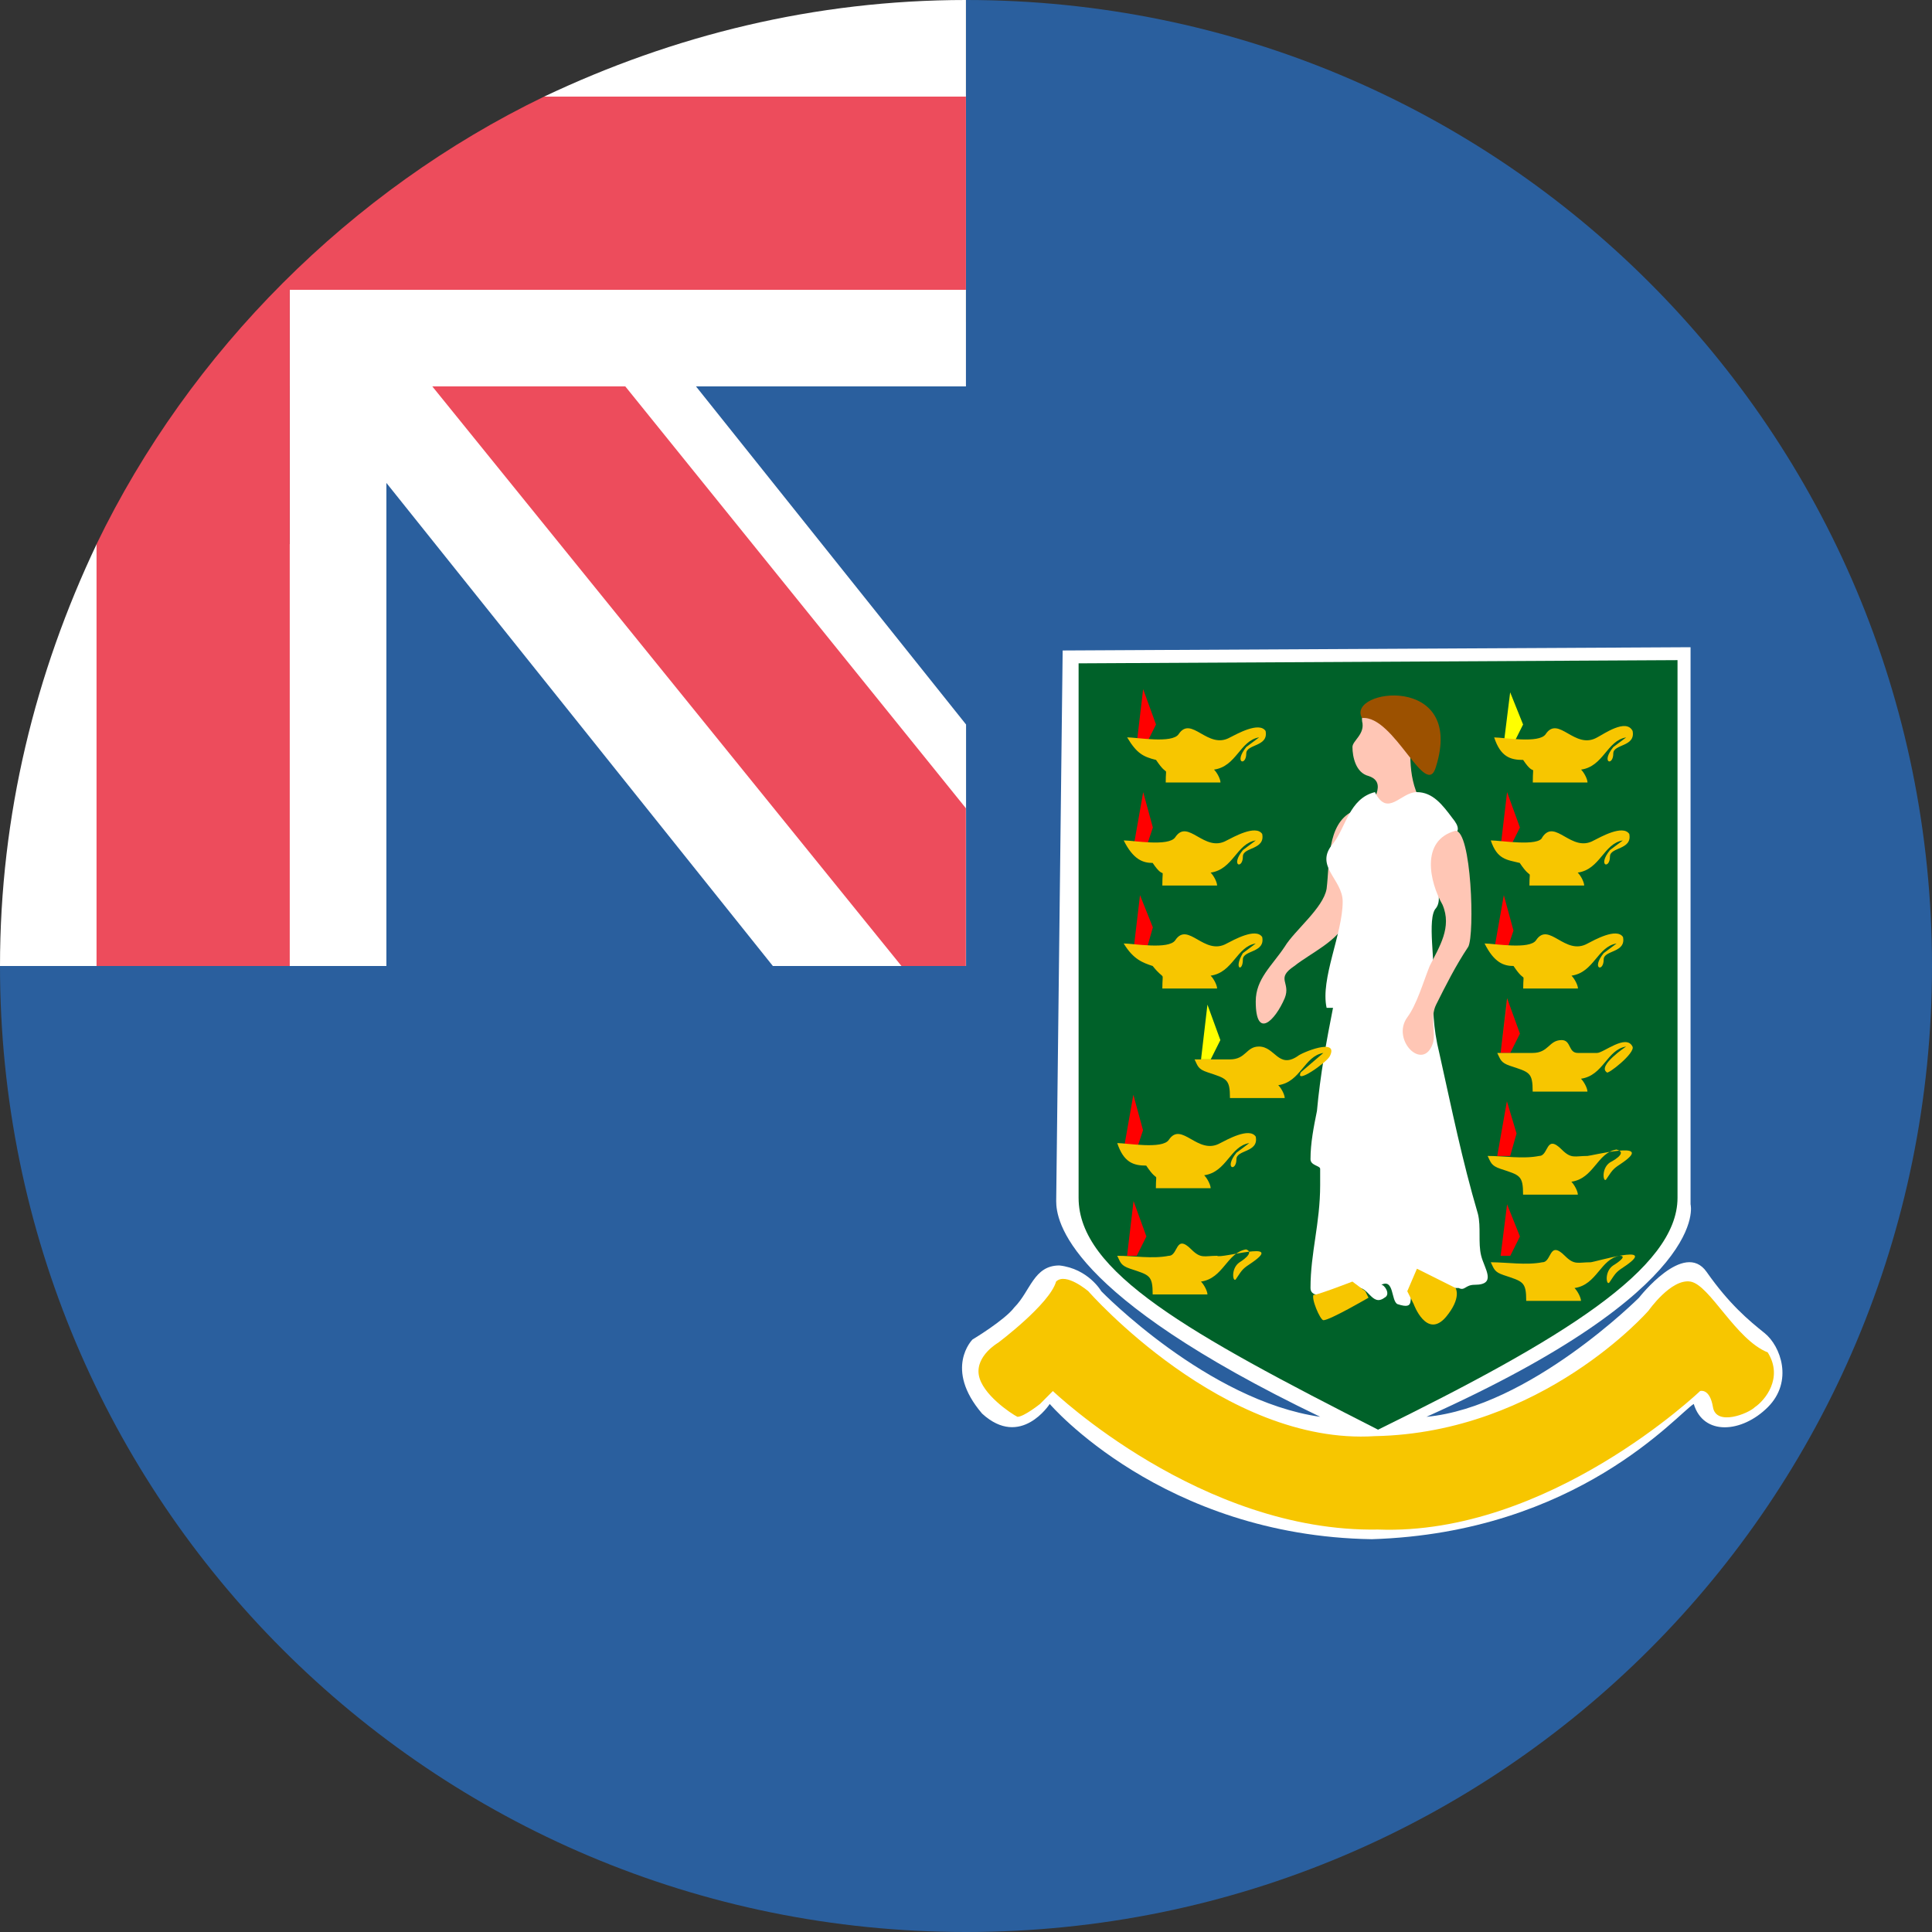 <svg width="32" height="32" viewBox="0 0 32 32" fill="none" xmlns="http://www.w3.org/2000/svg">
<rect x="0" y="0" width="32" height="32" fill="#333333" stroke="none"/>
<path d="M16 0V16H0C0 24.853 7.147 32 16 32C24.853 32 32 24.853 32 16C32 7.147 24.853 0 16 0Z" fill="#2A5F9E"/>
<path d="M5.332 5.333H16.532V16.534H5.332V5.333Z" fill="#2A5F9E"/>
<path d="M9.014 3.253V6.4H5.121L12.801 16H16.001V12L9.014 3.253Z" fill="white"/>
<path d="M4.8 9.013H1.6C0.587 11.147 0 13.493 0 16H6.4V6.347H4.8V9.013Z" fill="white"/>
<path d="M15.998 13.387L9.065 4.8H5.865L14.931 16H15.998V13.387Z" fill="#ED4C5C"/>
<path d="M9.013 1.6V4.8H4.799V6.4H15.999V0C13.493 0 11.146 0.587 9.013 1.6Z" fill="white"/>
<path d="M15.999 1.6H9.012C5.812 3.147 3.145 5.813 1.599 9.013V16H4.799V4.8H15.999V1.6Z" fill="#ED4C5C"/>
<path d="M17.601 10.774L28.001 10.72V19.947C28.001 19.947 28.374 21.334 23.627 23.467C25.334 23.307 27.147 21.494 27.147 21.494C27.147 21.494 27.894 20.534 28.267 21.067C28.641 21.6 28.961 21.867 29.227 22.08C29.494 22.294 29.707 22.88 29.281 23.307C28.854 23.734 28.214 23.787 28.054 23.254C27.787 23.414 26.134 25.387 22.721 25.494C19.254 25.44 17.387 23.254 17.387 23.254C17.387 23.254 16.907 24 16.267 23.414C15.627 22.667 16.107 22.187 16.107 22.187C16.107 22.187 16.641 21.867 16.801 21.654C17.067 21.387 17.121 20.96 17.547 20.96C18.027 21.014 18.241 21.387 18.241 21.387C18.241 21.387 20.001 23.2 21.867 23.467C17.654 21.44 17.494 20.214 17.494 19.893L17.601 10.774Z" fill="white"/>
<path d="M17.865 10.987L27.785 10.934V19.84C27.785 21.014 25.865 22.187 22.825 23.68C19.678 22.08 17.865 21.067 17.865 19.84V10.987Z" fill="#006129"/>
<path d="M18.987 12.32L19.147 12L18.934 11.414L18.827 12.32H18.987Z" fill="url(#paint0_linear_363_515)"/>
<path d="M18.989 14.026L19.095 13.706L18.935 13.12L18.775 14.026H18.989Z" fill="url(#paint1_linear_363_515)"/>
<path d="M18.989 15.733L19.095 15.36L18.882 14.827L18.775 15.733H18.989Z" fill="url(#paint2_linear_363_515)"/>
<path d="M20.053 17.547L20.213 17.227L19.999 16.64L19.893 17.547H20.053Z" fill="url(#paint3_linear_363_515)"/>
<path d="M18.826 19.04L18.932 18.72L18.772 18.133L18.612 19.04H18.826Z" fill="url(#paint4_linear_363_515)"/>
<path d="M18.828 20.8L18.988 20.48L18.775 19.893L18.668 20.8H18.828Z" fill="url(#paint5_linear_363_515)"/>
<path d="M25.067 12.32L25.227 12L25.013 11.467L24.907 12.32H25.067Z" fill="url(#paint6_linear_363_515)"/>
<path d="M25.015 14.026L25.175 13.706L24.962 13.12L24.855 14.026H25.015Z" fill="url(#paint7_linear_363_515)"/>
<path d="M24.961 15.733L25.068 15.413L24.908 14.827L24.748 15.733H24.961Z" fill="url(#paint8_linear_363_515)"/>
<path d="M25.015 17.44L25.175 17.12L24.962 16.533L24.855 17.44H25.015Z" fill="url(#paint9_linear_363_515)"/>
<path d="M25.013 19.147L25.119 18.774L24.959 18.24L24.799 19.147H25.013Z" fill="url(#paint10_linear_363_515)"/>
<path d="M25.015 20.8L25.175 20.48L24.962 19.947L24.855 20.8H25.015Z" fill="url(#paint11_linear_363_515)"/>
<path d="M22.561 11.947C22.615 12.16 22.401 12.267 22.401 12.373C22.401 12.533 22.455 12.8 22.668 12.853C22.988 12.96 22.721 13.28 22.615 13.547C22.935 13.493 23.308 13.493 23.628 13.44C23.308 12.96 23.361 12.587 23.361 12.053C23.361 11.68 22.508 11.52 22.561 11.947Z" fill="#FFC6B5"/>
<path d="M22.399 13.44C21.973 13.653 22.026 14.293 21.973 14.72C21.919 15.04 21.439 15.413 21.279 15.68C21.066 16 20.799 16.213 20.799 16.587C20.799 17.227 21.119 16.907 21.279 16.533C21.386 16.267 21.119 16.213 21.439 16C21.706 15.787 22.186 15.573 22.293 15.253C22.453 14.773 22.346 13.973 22.399 13.44Z" fill="#FFC6B5"/>
<path d="M22.773 13.12C22.986 13.546 23.199 13.12 23.466 13.12C23.733 13.12 23.893 13.333 24.053 13.546C24.319 13.866 23.946 13.813 23.786 14.08C23.626 14.346 23.946 14.826 23.786 15.04C23.626 15.2 23.786 16 23.733 16.266C23.733 16.693 23.733 17.013 23.839 17.44C24.053 18.4 24.213 19.2 24.479 20.106C24.533 20.32 24.479 20.586 24.533 20.8C24.586 21.013 24.799 21.28 24.426 21.28C24.266 21.28 24.266 21.386 24.159 21.333H23.786C23.893 21.333 23.306 21.546 23.413 21.386C23.306 21.493 23.466 21.706 23.146 21.6C23.039 21.546 23.093 21.173 22.879 21.28C22.933 21.28 23.039 21.44 22.933 21.493C22.719 21.653 22.666 21.28 22.453 21.333C22.346 21.333 21.706 21.6 21.706 21.333C21.706 20.746 21.866 20.266 21.866 19.626V19.36C21.866 19.306 21.706 19.306 21.706 19.2C21.706 18.933 21.759 18.666 21.813 18.4C21.866 17.813 21.973 17.226 22.079 16.693H21.973C21.866 16.213 22.239 15.466 22.239 14.933C22.239 14.56 21.759 14.346 22.079 13.973C22.293 13.706 22.346 13.226 22.773 13.12Z" fill="white"/>
<path d="M24.107 13.76C24.373 13.76 24.427 15.466 24.32 15.68C24.107 16 23.947 16.32 23.787 16.64C23.68 16.853 23.787 17.12 23.733 17.28C23.573 17.76 23.04 17.226 23.307 16.853C23.467 16.64 23.573 16.266 23.68 16C23.84 15.68 24.053 15.36 23.893 14.986C23.68 14.613 23.52 13.92 24.107 13.76Z" fill="#FFC6B5"/>
<path d="M22.559 11.893C23.092 11.84 23.626 13.28 23.786 12.693C24.266 11.146 22.292 11.413 22.559 11.893Z" fill="#9C5100"/>
<path d="M19.148 12.587C19.362 12.907 19.308 12.64 19.308 12.96H20.215C20.215 12.907 20.162 12.8 20.108 12.747C20.482 12.694 20.535 12.267 20.855 12.213L20.642 12.373C20.428 12.64 20.642 12.694 20.642 12.48C20.642 12.32 21.015 12.373 20.962 12.107C20.855 11.947 20.482 12.16 20.375 12.213C20.002 12.427 19.735 11.84 19.522 12.16C19.415 12.32 18.828 12.213 18.669 12.213C18.828 12.48 18.935 12.534 19.148 12.587Z" fill="#F7C600"/>
<path d="M19.092 14.293C19.306 14.613 19.252 14.293 19.252 14.667H20.159C20.159 14.613 20.106 14.507 20.052 14.453C20.426 14.4 20.479 13.973 20.799 13.92L20.586 14.08C20.372 14.347 20.586 14.4 20.586 14.187C20.586 14.027 20.959 14.08 20.906 13.813C20.799 13.653 20.426 13.867 20.319 13.92C19.946 14.133 19.679 13.547 19.466 13.867C19.359 14.027 18.772 13.92 18.612 13.92C18.772 14.24 18.932 14.293 19.092 14.293Z" fill="#F7C600"/>
<path d="M19.092 16C19.306 16.267 19.252 16.053 19.252 16.373H20.159C20.159 16.32 20.106 16.213 20.052 16.16C20.426 16.107 20.479 15.68 20.799 15.627L20.586 15.787C20.426 16.053 20.586 16.107 20.586 15.893C20.586 15.733 20.959 15.787 20.906 15.52C20.799 15.36 20.426 15.573 20.319 15.627C19.946 15.84 19.679 15.253 19.466 15.573C19.359 15.733 18.772 15.627 18.612 15.627C18.772 15.893 18.932 15.947 19.092 16Z" fill="#F7C600"/>
<path d="M20.852 17.334C20.639 17.334 20.639 17.547 20.372 17.547H19.786C19.839 17.654 19.839 17.707 19.999 17.76C20.319 17.867 20.372 17.867 20.372 18.187H21.279C21.279 18.134 21.226 18.027 21.172 17.974C21.546 17.92 21.599 17.494 21.919 17.44L21.546 17.76C21.439 17.974 21.972 17.6 22.026 17.494C22.186 17.174 21.546 17.44 21.492 17.494C21.172 17.707 21.119 17.334 20.852 17.334Z" fill="#F7C600"/>
<path d="M18.985 19.306C19.199 19.627 19.145 19.36 19.145 19.68H20.052C20.052 19.627 19.999 19.52 19.945 19.466C20.319 19.413 20.372 18.986 20.692 18.933L20.479 19.093C20.265 19.36 20.479 19.413 20.479 19.2C20.479 19.04 20.852 19.093 20.799 18.826C20.692 18.666 20.319 18.88 20.212 18.933C19.839 19.146 19.572 18.56 19.359 18.88C19.252 19.04 18.665 18.933 18.505 18.933C18.612 19.253 18.772 19.306 18.985 19.306Z" fill="#F7C600"/>
<path d="M20.532 20.907C20.372 21.014 20.425 21.28 20.479 21.174C20.585 21.014 20.585 21.014 20.745 20.907C21.279 20.534 20.212 20.854 20.159 20.8C19.945 20.8 19.892 20.854 19.732 20.694C19.465 20.427 19.519 20.8 19.359 20.8C19.092 20.854 18.772 20.8 18.505 20.8C18.559 20.907 18.559 20.96 18.719 21.014C19.039 21.12 19.092 21.12 19.092 21.44H19.999C19.999 21.387 19.945 21.28 19.892 21.227C20.265 21.174 20.319 20.747 20.639 20.694C20.799 20.747 20.532 20.907 20.532 20.907Z" fill="#F7C600"/>
<path d="M25.228 12.587C25.441 12.907 25.388 12.587 25.388 12.96H26.294C26.294 12.907 26.241 12.8 26.188 12.747C26.561 12.694 26.614 12.267 26.934 12.214L26.721 12.374C26.508 12.64 26.721 12.694 26.721 12.48C26.721 12.32 27.094 12.374 27.041 12.107C26.934 11.894 26.561 12.16 26.454 12.214C26.081 12.427 25.814 11.84 25.601 12.16C25.494 12.32 24.908 12.214 24.748 12.214C24.854 12.534 25.014 12.587 25.228 12.587Z" fill="#F7C600"/>
<path d="M25.172 14.293C25.386 14.613 25.332 14.347 25.332 14.667H26.239C26.239 14.613 26.186 14.507 26.132 14.453C26.506 14.4 26.559 13.973 26.879 13.92L26.666 14.08C26.452 14.347 26.666 14.4 26.666 14.187C26.666 14.027 27.039 14.08 26.986 13.813C26.879 13.653 26.506 13.867 26.399 13.92C26.026 14.133 25.759 13.547 25.546 13.867C25.492 14.027 24.852 13.92 24.692 13.92C24.799 14.24 24.959 14.24 25.172 14.293Z" fill="#F7C600"/>
<path d="M25.069 16C25.282 16.32 25.229 16.053 25.229 16.373H26.136C26.136 16.32 26.082 16.213 26.029 16.16C26.402 16.107 26.456 15.68 26.776 15.627L26.562 15.787C26.349 16.053 26.562 16.107 26.562 15.893C26.562 15.733 26.936 15.787 26.882 15.52C26.776 15.36 26.402 15.573 26.296 15.627C25.922 15.84 25.655 15.253 25.442 15.573C25.335 15.733 24.749 15.627 24.589 15.627C24.749 15.947 24.909 16 25.069 16Z" fill="#F7C600"/>
<path d="M27.039 17.334C26.933 17.12 26.559 17.44 26.453 17.44H26.133C25.973 17.44 26.026 17.227 25.866 17.227C25.653 17.227 25.653 17.44 25.386 17.44H24.799C24.853 17.547 24.853 17.6 25.013 17.654C25.333 17.76 25.386 17.76 25.386 18.08H26.293C26.293 18.027 26.239 17.92 26.186 17.867C26.559 17.814 26.613 17.387 26.933 17.334C26.933 17.334 26.453 17.654 26.613 17.76C26.613 17.814 27.093 17.44 27.039 17.334Z" fill="#F7C600"/>
<path d="M26.667 19.253C26.507 19.36 26.56 19.627 26.613 19.52C26.72 19.36 26.72 19.36 26.88 19.253C27.413 18.88 26.347 19.146 26.294 19.146C26.08 19.146 26.027 19.2 25.867 19.04C25.6 18.773 25.654 19.146 25.494 19.146C25.227 19.2 24.907 19.146 24.64 19.146C24.694 19.253 24.694 19.306 24.854 19.36C25.174 19.466 25.227 19.466 25.227 19.787H26.134C26.134 19.733 26.08 19.627 26.027 19.573C26.4 19.52 26.453 19.093 26.773 19.04C26.987 19.093 26.667 19.253 26.667 19.253Z" fill="#F7C600"/>
<path d="M26.719 20.96C26.559 21.067 26.612 21.334 26.666 21.227C26.772 21.067 26.772 21.067 26.932 20.96C27.466 20.587 26.399 20.907 26.346 20.907C26.132 20.907 26.079 20.96 25.919 20.8C25.652 20.534 25.706 20.907 25.546 20.907C25.279 20.96 24.959 20.907 24.692 20.907C24.746 21.014 24.746 21.067 24.906 21.12C25.226 21.227 25.279 21.227 25.279 21.547H26.186C26.186 21.494 26.132 21.387 26.079 21.334C26.452 21.28 26.506 20.854 26.826 20.8C26.986 20.8 26.719 20.96 26.719 20.96Z" fill="#F7C600"/>
<path d="M23.949 21.814C24.215 21.494 24.109 21.334 24.109 21.334L23.469 21.014L23.309 21.387L23.415 21.6C23.415 21.6 23.629 22.187 23.949 21.814Z" fill="#F7C600"/>
<path d="M21.92 21.867C22.027 21.867 22.667 21.494 22.667 21.494L22.614 21.387L22.4 21.227C22.4 21.227 21.707 21.494 21.76 21.44C21.707 21.494 21.867 21.867 21.92 21.867Z" fill="#F7C600"/>
<path d="M29.279 22.4C28.746 22.187 28.319 21.28 27.999 21.227C27.679 21.174 27.306 21.707 27.306 21.707C27.306 21.707 25.546 23.734 22.772 23.787C20.266 23.947 18.026 21.387 18.026 21.387C18.026 21.387 17.652 21.067 17.492 21.227C17.386 21.6 16.532 22.24 16.532 22.24C16.532 22.24 16.159 22.454 16.212 22.774C16.266 23.094 16.746 23.414 16.852 23.467C16.959 23.467 17.226 23.254 17.226 23.254L17.439 23.04C17.439 23.04 19.892 25.387 22.826 25.334C25.652 25.44 28.159 23.04 28.159 23.04C28.159 23.04 28.319 22.987 28.372 23.307C28.426 23.627 28.959 23.414 29.066 23.307C29.226 23.2 29.546 22.827 29.279 22.4Z" fill="#F7C600"/>
<defs>
<linearGradient id="paint0_linear_363_515" x1="108.664" y1="-596.482" x2="108.333" y2="-596.531" gradientUnits="userSpaceOnUse">
<stop stop-color="#FF0000"/>
<stop offset="1" stop-color="#FFFF00"/>
</linearGradient>
<linearGradient id="paint1_linear_363_515" x1="108.43" y1="-593.194" x2="108.1" y2="-593.243" gradientUnits="userSpaceOnUse">
<stop stop-color="#FF0000"/>
<stop offset="1" stop-color="#FFFF00"/>
</linearGradient>
<linearGradient id="paint2_linear_363_515" x1="108.741" y1="-594.006" x2="108.411" y2="-594.055" gradientUnits="userSpaceOnUse">
<stop stop-color="#FF0000"/>
<stop offset="1" stop-color="#FFFF00"/>
</linearGradient>
<linearGradient id="paint3_linear_363_515" x1="109.691" y1="-590.956" x2="109.361" y2="-591.004" gradientUnits="userSpaceOnUse">
<stop stop-color="#FF0000"/>
<stop offset="1" stop-color="#FFFF00"/>
</linearGradient>
<linearGradient id="paint4_linear_363_515" x1="108.462" y1="-589.4" x2="108.132" y2="-589.449" gradientUnits="userSpaceOnUse">
<stop stop-color="#FF0000"/>
<stop offset="1" stop-color="#FFFF00"/>
</linearGradient>
<linearGradient id="paint5_linear_363_515" x1="108.435" y1="-587.104" x2="108.105" y2="-587.153" gradientUnits="userSpaceOnUse">
<stop stop-color="#FF0000"/>
<stop offset="1" stop-color="#FFFF00"/>
</linearGradient>
<linearGradient id="paint6_linear_363_515" x1="114.94" y1="-597.852" x2="114.608" y2="-597.9" gradientUnits="userSpaceOnUse">
<stop stop-color="#FF0000"/>
<stop offset="1" stop-color="#FFFF00"/>
</linearGradient>
<linearGradient id="paint7_linear_363_515" x1="114.323" y1="-592.216" x2="113.992" y2="-592.265" gradientUnits="userSpaceOnUse">
<stop stop-color="#FF0000"/>
<stop offset="1" stop-color="#FFFF00"/>
</linearGradient>
<linearGradient id="paint8_linear_363_515" x1="114.625" y1="-593.157" x2="114.294" y2="-593.206" gradientUnits="userSpaceOnUse">
<stop stop-color="#FF0000"/>
<stop offset="1" stop-color="#FFFF00"/>
</linearGradient>
<linearGradient id="paint9_linear_363_515" x1="115.224" y1="-594.65" x2="114.892" y2="-594.699" gradientUnits="userSpaceOnUse">
<stop stop-color="#FF0000"/>
<stop offset="1" stop-color="#FFFF00"/>
</linearGradient>
<linearGradient id="paint10_linear_363_515" x1="114.618" y1="-589.32" x2="114.288" y2="-589.369" gradientUnits="userSpaceOnUse">
<stop stop-color="#FF0000"/>
<stop offset="1" stop-color="#FFFF00"/>
</linearGradient>
<linearGradient id="paint11_linear_363_515" x1="114.411" y1="-585.867" x2="114.08" y2="-585.916" gradientUnits="userSpaceOnUse">
<stop stop-color="#FF0000"/>
<stop offset="1" stop-color="#FFFF00"/>
</linearGradient>
</defs>
</svg>
